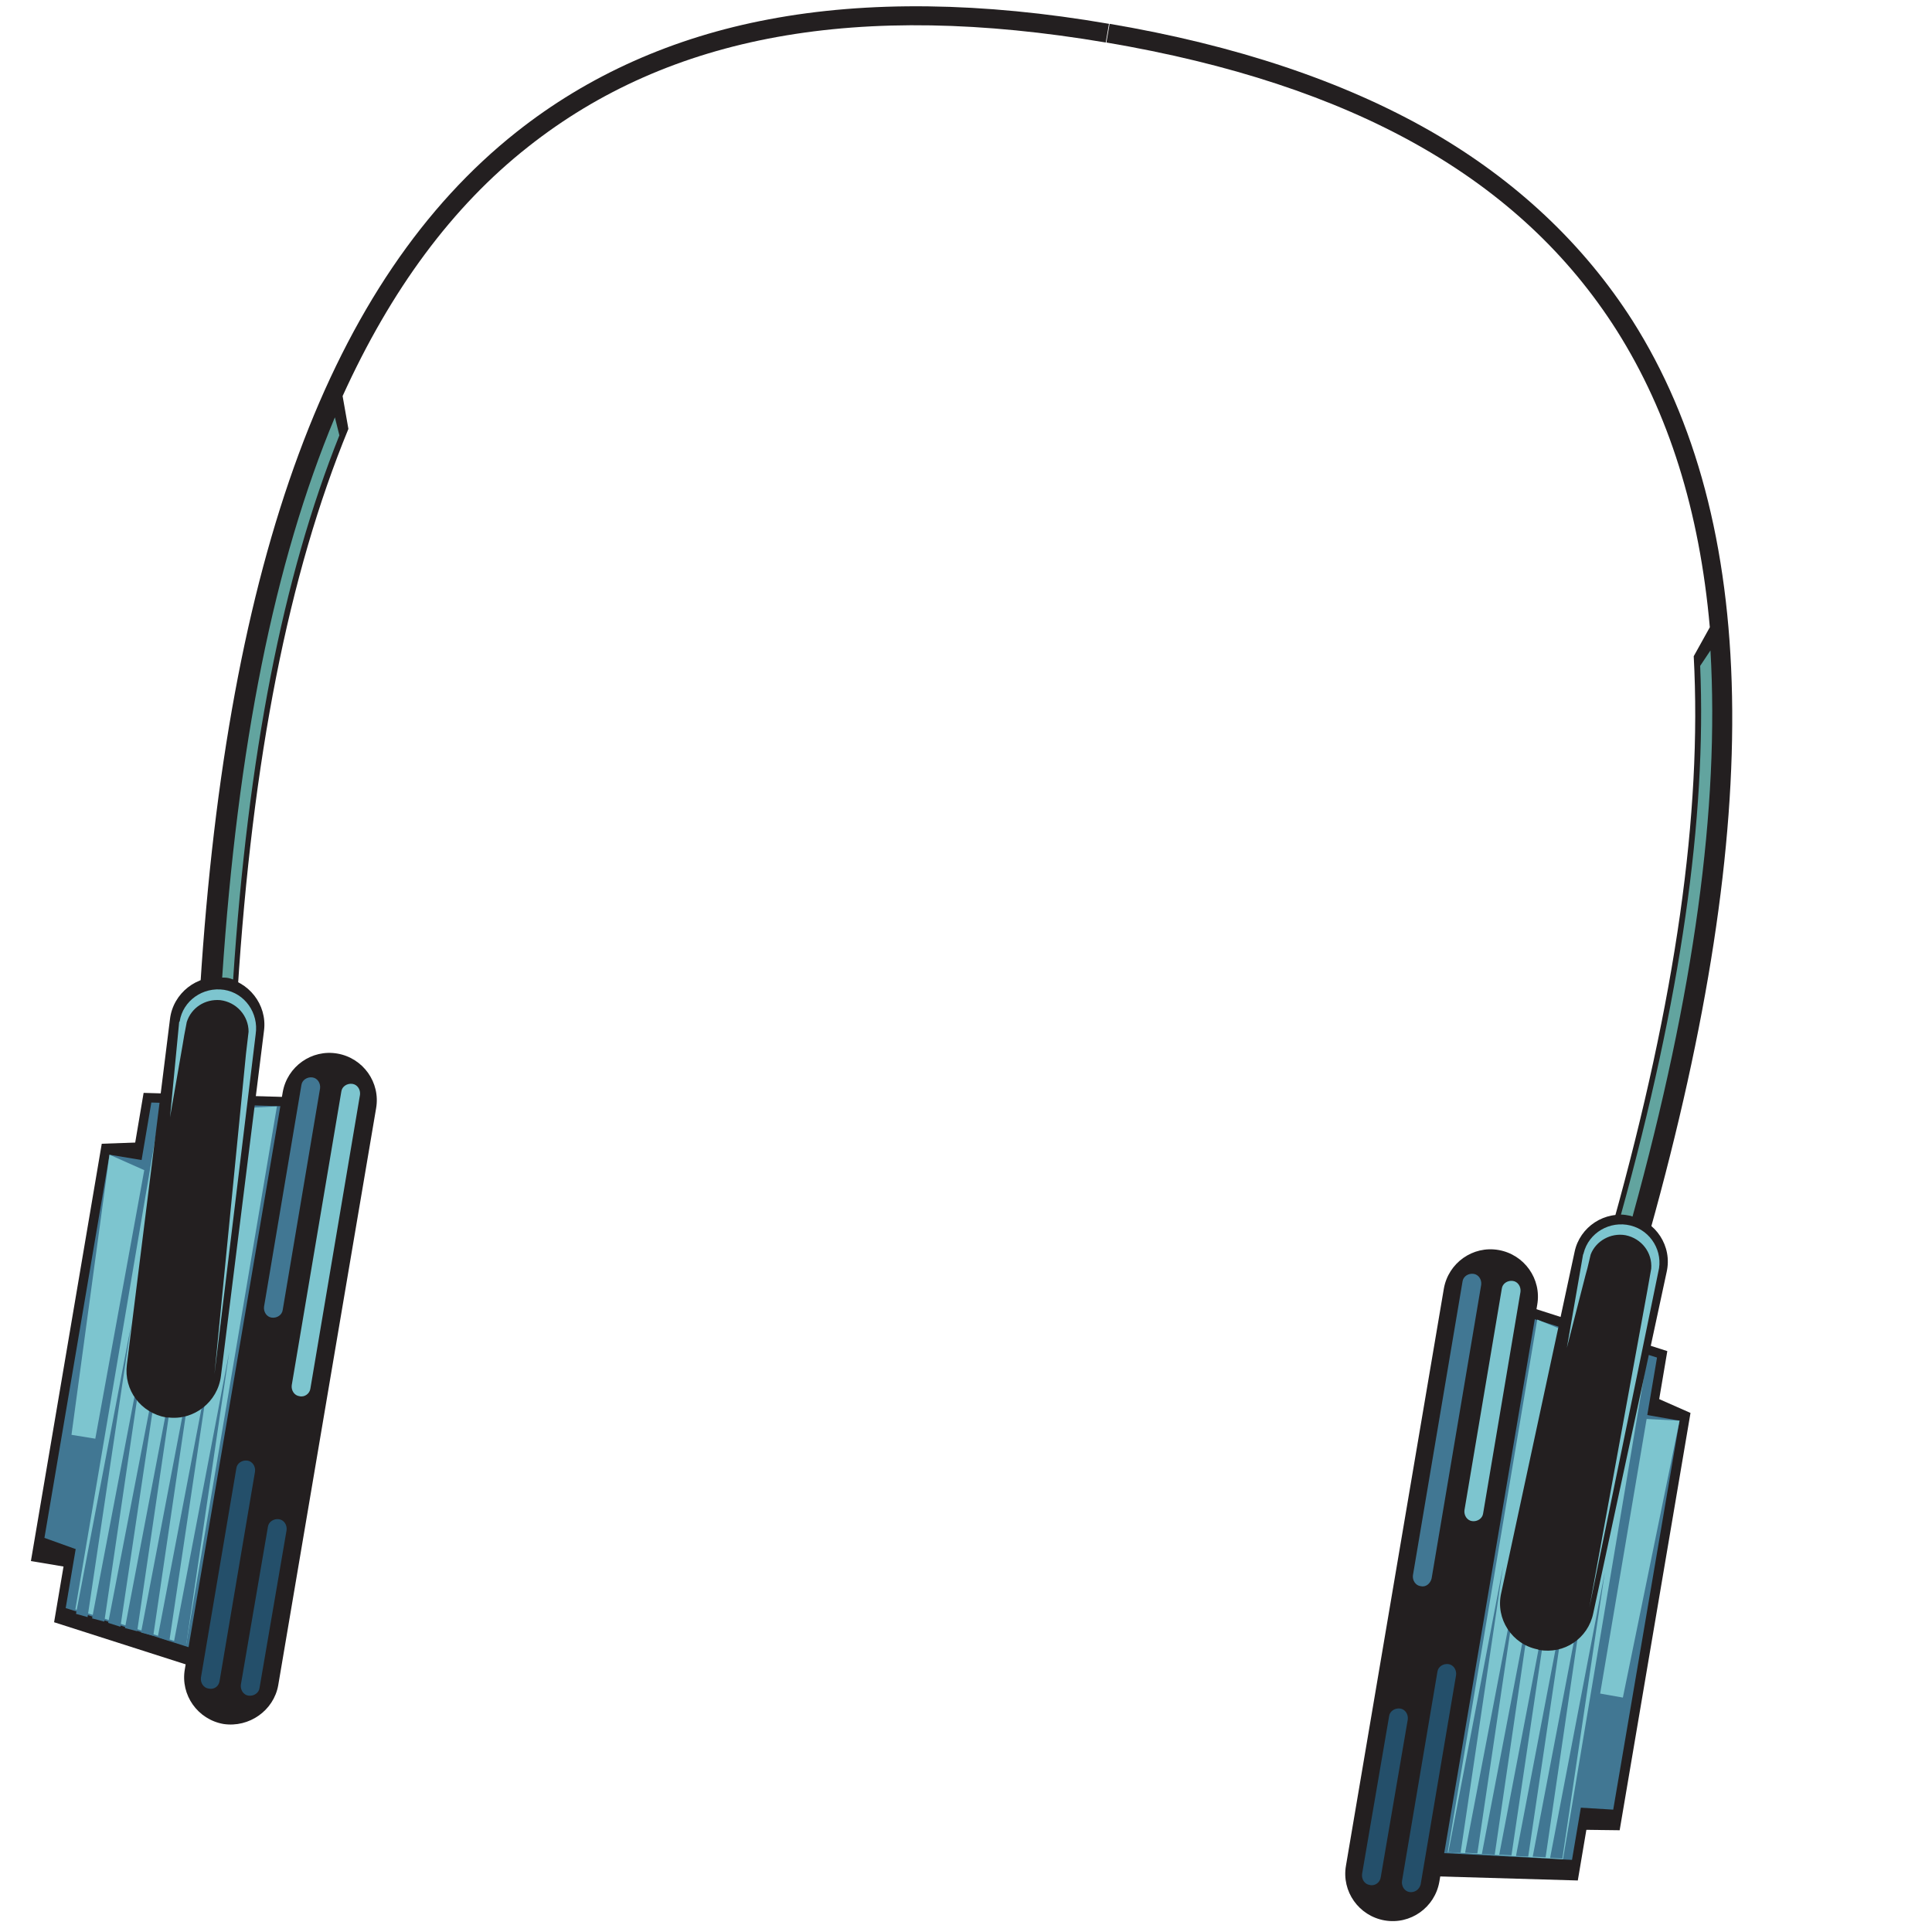 <?xml version="1.0" encoding="utf-8"?>
<!-- Generator: Adobe Illustrator 23.1.0, SVG Export Plug-In . SVG Version: 6.00 Build 0)  -->
<svg version="1.1" id="Layer_1" xmlns="http://www.w3.org/2000/svg" xmlns:xlink="http://www.w3.org/1999/xlink" x="0px" y="0px"
	 viewBox="0 0 300 300" style="enable-background:new 0 0 300 300;" xml:space="preserve">
<style type="text/css">
	.st0{fill:#231F20;}
	.st1{fill:#417793;}
	.st2{fill:#7DC5CF;}
	.st3{fill:#FFFFFF;}
	.st4{fill:#244F6A;}
	.st5{fill:#62A49F;}
</style>
<polygon class="st0" points="31.2,259.2 8.4,251.9 22.3,169.7 46.3,170.4 "/>
<polygon class="st0" points="20.9,245.1 4.8,242.4 15.8,177.6 32.4,177 "/>
<polygon class="st1" points="19.7,243.4 6.9,238.8 17,179.3 30.2,181.5 "/>
<polygon class="st1" points="30.3,256.1 10.2,249.7 23.5,171.2 44.5,171.8 "/>
<polygon class="st2" points="11.7,249.9 28.9,255.4 43,171.8 24.8,172.7 "/>
<g>
	<g>
		<line class="st1" x1="35.6" y1="209.9" x2="27.9" y2="255.2"/>
		<polygon class="st1" points="27,255 35.6,209.9 35.6,209.9 28.9,255.5 		"/>
	</g>
	<g>
		<line class="st1" x1="33.1" y1="209.2" x2="25.4" y2="254.5"/>
		<polygon class="st1" points="24.5,254.2 33.1,209.2 33.1,209.2 26.3,254.8 		"/>
	</g>
	<g>
		<line class="st1" x1="30.5" y1="208.5" x2="22.9" y2="253.8"/>
		<polygon class="st1" points="21.9,253.5 30.5,208.5 30.5,208.5 23.8,254 		"/>
	</g>
	<g>
		<line class="st1" x1="28" y1="207.7" x2="20.3" y2="253"/>
		<polygon class="st1" points="19.4,252.8 28,207.7 28,207.7 21.3,253.3 		"/>
	</g>
	<g>
		<line class="st1" x1="25.5" y1="207" x2="17.8" y2="252.3"/>
		<polygon class="st1" points="16.8,252 25.5,207 25.5,207 18.7,252.6 		"/>
	</g>
	<g>
		<line class="st1" x1="22.9" y1="206.3" x2="15.2" y2="251.6"/>
		<polygon class="st1" points="14.3,251.3 22.9,206.3 22.9,206.3 16.2,251.8 		"/>
	</g>
	<g>
		<line class="st1" x1="20.4" y1="205.5" x2="12.7" y2="250.8"/>
		<polygon class="st1" points="11.8,250.6 20.4,205.5 20.4,205.5 13.6,251.1 		"/>
	</g>
</g>
<g>
	<path class="st0" d="M34.7,267.7c-4-0.7-6.7-4.5-6-8.5l15.2-89.6c0.7-4,4.5-6.7,8.5-6c4,0.7,6.7,4.5,6,8.5l-15.2,89.6
		C42.5,265.6,38.7,268.3,34.7,267.7z"/>
</g>
<polygon class="st2" points="11.1,222.8 14.8,223.4 22.4,181.7 17,179.3 "/>
<polygon class="st0" points="236.1,202.5 258.9,209.8 245,292 221,291.3 "/>
<polygon class="st0" points="247.1,212.6 262.5,219.4 251.5,284.2 235,284 "/>
<path class="st0" d="M119.4,3c-14.9,2.8-28.1,8.7-39.2,17.5C51.3,43.4,35.3,86.7,31.1,153.1l2.9,0.2c0,0.1,0,0.2,0,0.3l2.9,0.2
	c2.3-36.1,7.9-64.6,17.2-87.2l-0.9-5.1c7.5-16.5,17-29.4,28.8-38.7c22-17.4,51.3-22.7,89.7-16.2l0.5-2.9
	C152.5,0.3,134.7,0.1,119.4,3z"/>
<g>
	<line class="st3" x1="27" y1="212.8" x2="33.7" y2="159.1"/>
	<path class="st0" d="M25.8,220.1c-3.9-0.7-6.6-4.2-6.1-8.2l6.7-53.7c0.5-4,4.2-6.9,8.2-6.4c4,0.5,6.9,4.2,6.4,8.2l-6.7,53.7
		c-0.5,4-4.2,6.9-8.2,6.4C26,220.1,25.9,220.1,25.8,220.1z"/>
</g>
<g>
	<path class="st1" d="M42.2,204.6c-0.8-0.1-1.3-0.9-1.2-1.7l5.8-34.4c0.1-0.8,0.9-1.3,1.7-1.2c0.8,0.1,1.3,0.9,1.2,1.7l-5.8,34.4
		C43.8,204.2,43,204.7,42.2,204.6z"/>
</g>
<g>
	<path class="st4" d="M32.4,262.2c-0.8-0.1-1.3-0.9-1.2-1.7l5.5-32.5c0.1-0.8,0.9-1.3,1.7-1.2c0.8,0.1,1.3,0.9,1.2,1.7L34.1,261
		C34,261.8,33.3,262.4,32.4,262.2z"/>
</g>
<path class="st0" d="M222.2,20.4c13.2,7.6,23.7,17.5,31.3,29.4c19.7,31.1,20.6,77.3,2.7,141.4l-2.8-0.8c0,0.1-0.1,0.2-0.1,0.3
	l-2.8-0.8c9.7-34.8,13.8-63.6,12.5-88l2.5-4.5c-1.6-18.1-6.4-33.3-14.4-46c-15-23.7-41-38.3-79.3-44.8l0.5-2.9
	C191.8,7,208.6,12.6,222.2,20.4z"/>
<polygon class="st1" points="237.2,280.2 250.5,281 260.8,220.6 247.6,218.3 "/>
<polygon class="st2" points="260.8,220.6 248.8,220 241.8,261.8 252,263.6 "/>
<polygon class="st1" points="223.1,287.7 244.1,288.8 257.3,210.8 237.2,204.5 "/>
<polygon class="st2" points="255.6,211.8 238.7,204.9 224.8,287.6 242.7,288.7 "/>
<g>
	<path class="st0" d="M215,298.2c4,0.7,7.8-2,8.5-6l15.2-89.6c0.7-4-2-7.8-6-8.5c-4-0.7-7.8,2-8.5,6L209,289.7
		C208.3,293.7,211,297.5,215,298.2z"/>
</g>
<g>
	<g>
		<line class="st1" x1="233.4" y1="243.2" x2="225.8" y2="287.6"/>
		<polygon class="st1" points="226.8,287.7 233.4,243.2 233.4,243.2 224.9,287.6 		"/>
	</g>
	<g>
		<line class="st1" x1="236" y1="243.3" x2="228.5" y2="287.8"/>
		<polygon class="st1" points="229.4,287.8 236,243.3 236,243.3 227.5,287.7 		"/>
	</g>
	<g>
		<line class="st1" x1="238.6" y1="243.5" x2="231.1" y2="287.9"/>
		<polygon class="st1" points="232.1,288 238.6,243.5 238.6,243.5 230.1,287.9 		"/>
	</g>
	<g>
		<line class="st1" x1="241.3" y1="243.6" x2="233.7" y2="288.1"/>
		<polygon class="st1" points="234.7,288.1 241.3,243.6 241.3,243.6 232.8,288 		"/>
	</g>
	<g>
		<line class="st1" x1="243.9" y1="243.8" x2="236.4" y2="288.2"/>
		<polygon class="st1" points="237.3,288.3 243.9,243.8 243.9,243.8 235.4,288.2 		"/>
	</g>
	<g>
		<line class="st1" x1="246.5" y1="243.9" x2="239" y2="288.4"/>
		<polygon class="st1" points="240,288.4 246.5,243.9 246.5,243.9 238,288.3 		"/>
	</g>
	<g>
		<line class="st1" x1="249.2" y1="244.1" x2="241.6" y2="288.5"/>
		<polygon class="st1" points="242.6,288.6 249.2,244.1 249.2,244.1 240.7,288.5 		"/>
	</g>
</g>
<g>
	<line class="st3" x1="240.3" y1="248.9" x2="251.6" y2="196"/>
	<path class="st0" d="M239,256.2c3.9,0.7,7.6-1.8,8.4-5.7l11.4-53c0.9-4-1.7-7.9-5.6-8.7c-4-0.9-7.9,1.7-8.7,5.6l-11.4,53
		c-0.9,4,1.7,7.9,5.6,8.7C238.8,256.1,238.9,256.2,239,256.2z"/>
</g>
<g>
	<path class="st2" d="M228.6,236.2c-0.8-0.1-1.3-0.9-1.2-1.7l5.8-34.4c0.1-0.8,0.9-1.3,1.7-1.2c0.8,0.1,1.3,0.9,1.2,1.7l-5.8,34.4
		C230.2,235.8,229.4,236.3,228.6,236.2z"/>
</g>
<g>
	<path class="st1" d="M220.6,246.3c-0.8-0.1-1.3-0.9-1.2-1.7l7.7-45.6c0.1-0.8,0.9-1.3,1.7-1.2c0.8,0.1,1.3,0.9,1.2,1.7l-7.7,45.6
		C222.1,245.9,221.4,246.5,220.6,246.3z"/>
</g>
<g>
	<path class="st4" d="M212.7,292.7c-0.8-0.1-1.3-0.9-1.2-1.7l4.2-24.5c0.1-0.8,0.9-1.3,1.7-1.2c0.8,0.1,1.3,0.9,1.2,1.7l-4.2,24.5
		C214.3,292.3,213.5,292.9,212.7,292.7z"/>
</g>
<g>
	<path class="st4" d="M218.9,293.8c-0.8-0.1-1.3-0.9-1.2-1.7l5.5-32.5c0.1-0.8,0.9-1.3,1.7-1.2c0.8,0.1,1.3,0.9,1.2,1.7l-5.5,32.5
		C220.4,293.4,219.7,293.9,218.9,293.8z"/>
</g>
<path class="st2" d="M245.8,194.9L245.8,194.9c0-0.1,0.1-0.2,0.1-0.3c0.8-3.2,4.1-5.1,7.3-4.3c3.2,0.8,5.1,4.1,4.3,7.2l-10.7,52.1
	l9-49.2c0,0,0,0,0,0l0.6-3.4l0,0c0.2-2.5-1.5-4.7-4-5.2c-2.3-0.4-4.6,0.9-5.4,3l0,0l0,0l0,0l-0.5,2.1l-0.3,1.1c0,0,0,0,0,0
	l-2.9,11.3L245.8,194.9z"/>
<path class="st5" d="M251.7,188.6c0.5,0,1,0.1,1.5,0.2c0.1,0,0.2,0.1,0.3,0.1c9.6-34.8,13.5-63.6,12.1-87.9l0,0l-1.6,2.4
	C265,127.1,261,155,251.7,188.6z"/>
<path class="st2" d="M27.8,158.9L27.8,158.9c0-0.1,0-0.2,0.1-0.3c0.5-3.2,3.6-5.4,6.9-4.9c3.2,0.5,5.4,3.6,4.9,6.9l-6.4,52.8
	l4.9-49.8c0,0,0,0,0,0l0.4-3.4l0,0c0-2.5-1.9-4.6-4.4-4.9c-2.4-0.2-4.5,1.2-5.2,3.4l0,0l0,0l0,0l-0.4,2.1l-0.2,1.2c0,0,0,0,0,0
	l-2,11.5L27.8,158.9z"/>
<path class="st5" d="M36.2,152.1c-0.5-0.2-0.9-0.3-1.4-0.3c-0.1,0-0.2,0-0.3,0c2.4-36,8.1-64.5,17.5-87l0,0l0.7,2.8
	C43.9,89.6,38.5,117.3,36.2,152.1z"/>
<g>
	<path class="st2" d="M46.5,216.8c-0.8-0.1-1.3-0.9-1.2-1.7l7.7-45.6c0.1-0.8,0.9-1.3,1.7-1.2c0.8,0.1,1.3,0.9,1.2,1.7l-7.7,45.6
		C48.1,216.4,47.3,217,46.5,216.8z"/>
</g>
<g>
	<path class="st4" d="M38.6,263.3c-0.8-0.1-1.3-0.9-1.2-1.7l4.2-24.5c0.1-0.8,0.9-1.3,1.7-1.2c0.8,0.1,1.3,0.9,1.2,1.7l-4.2,24.5
		C40.2,262.9,39.4,263.4,38.6,263.3z"/>
</g>
</svg>
